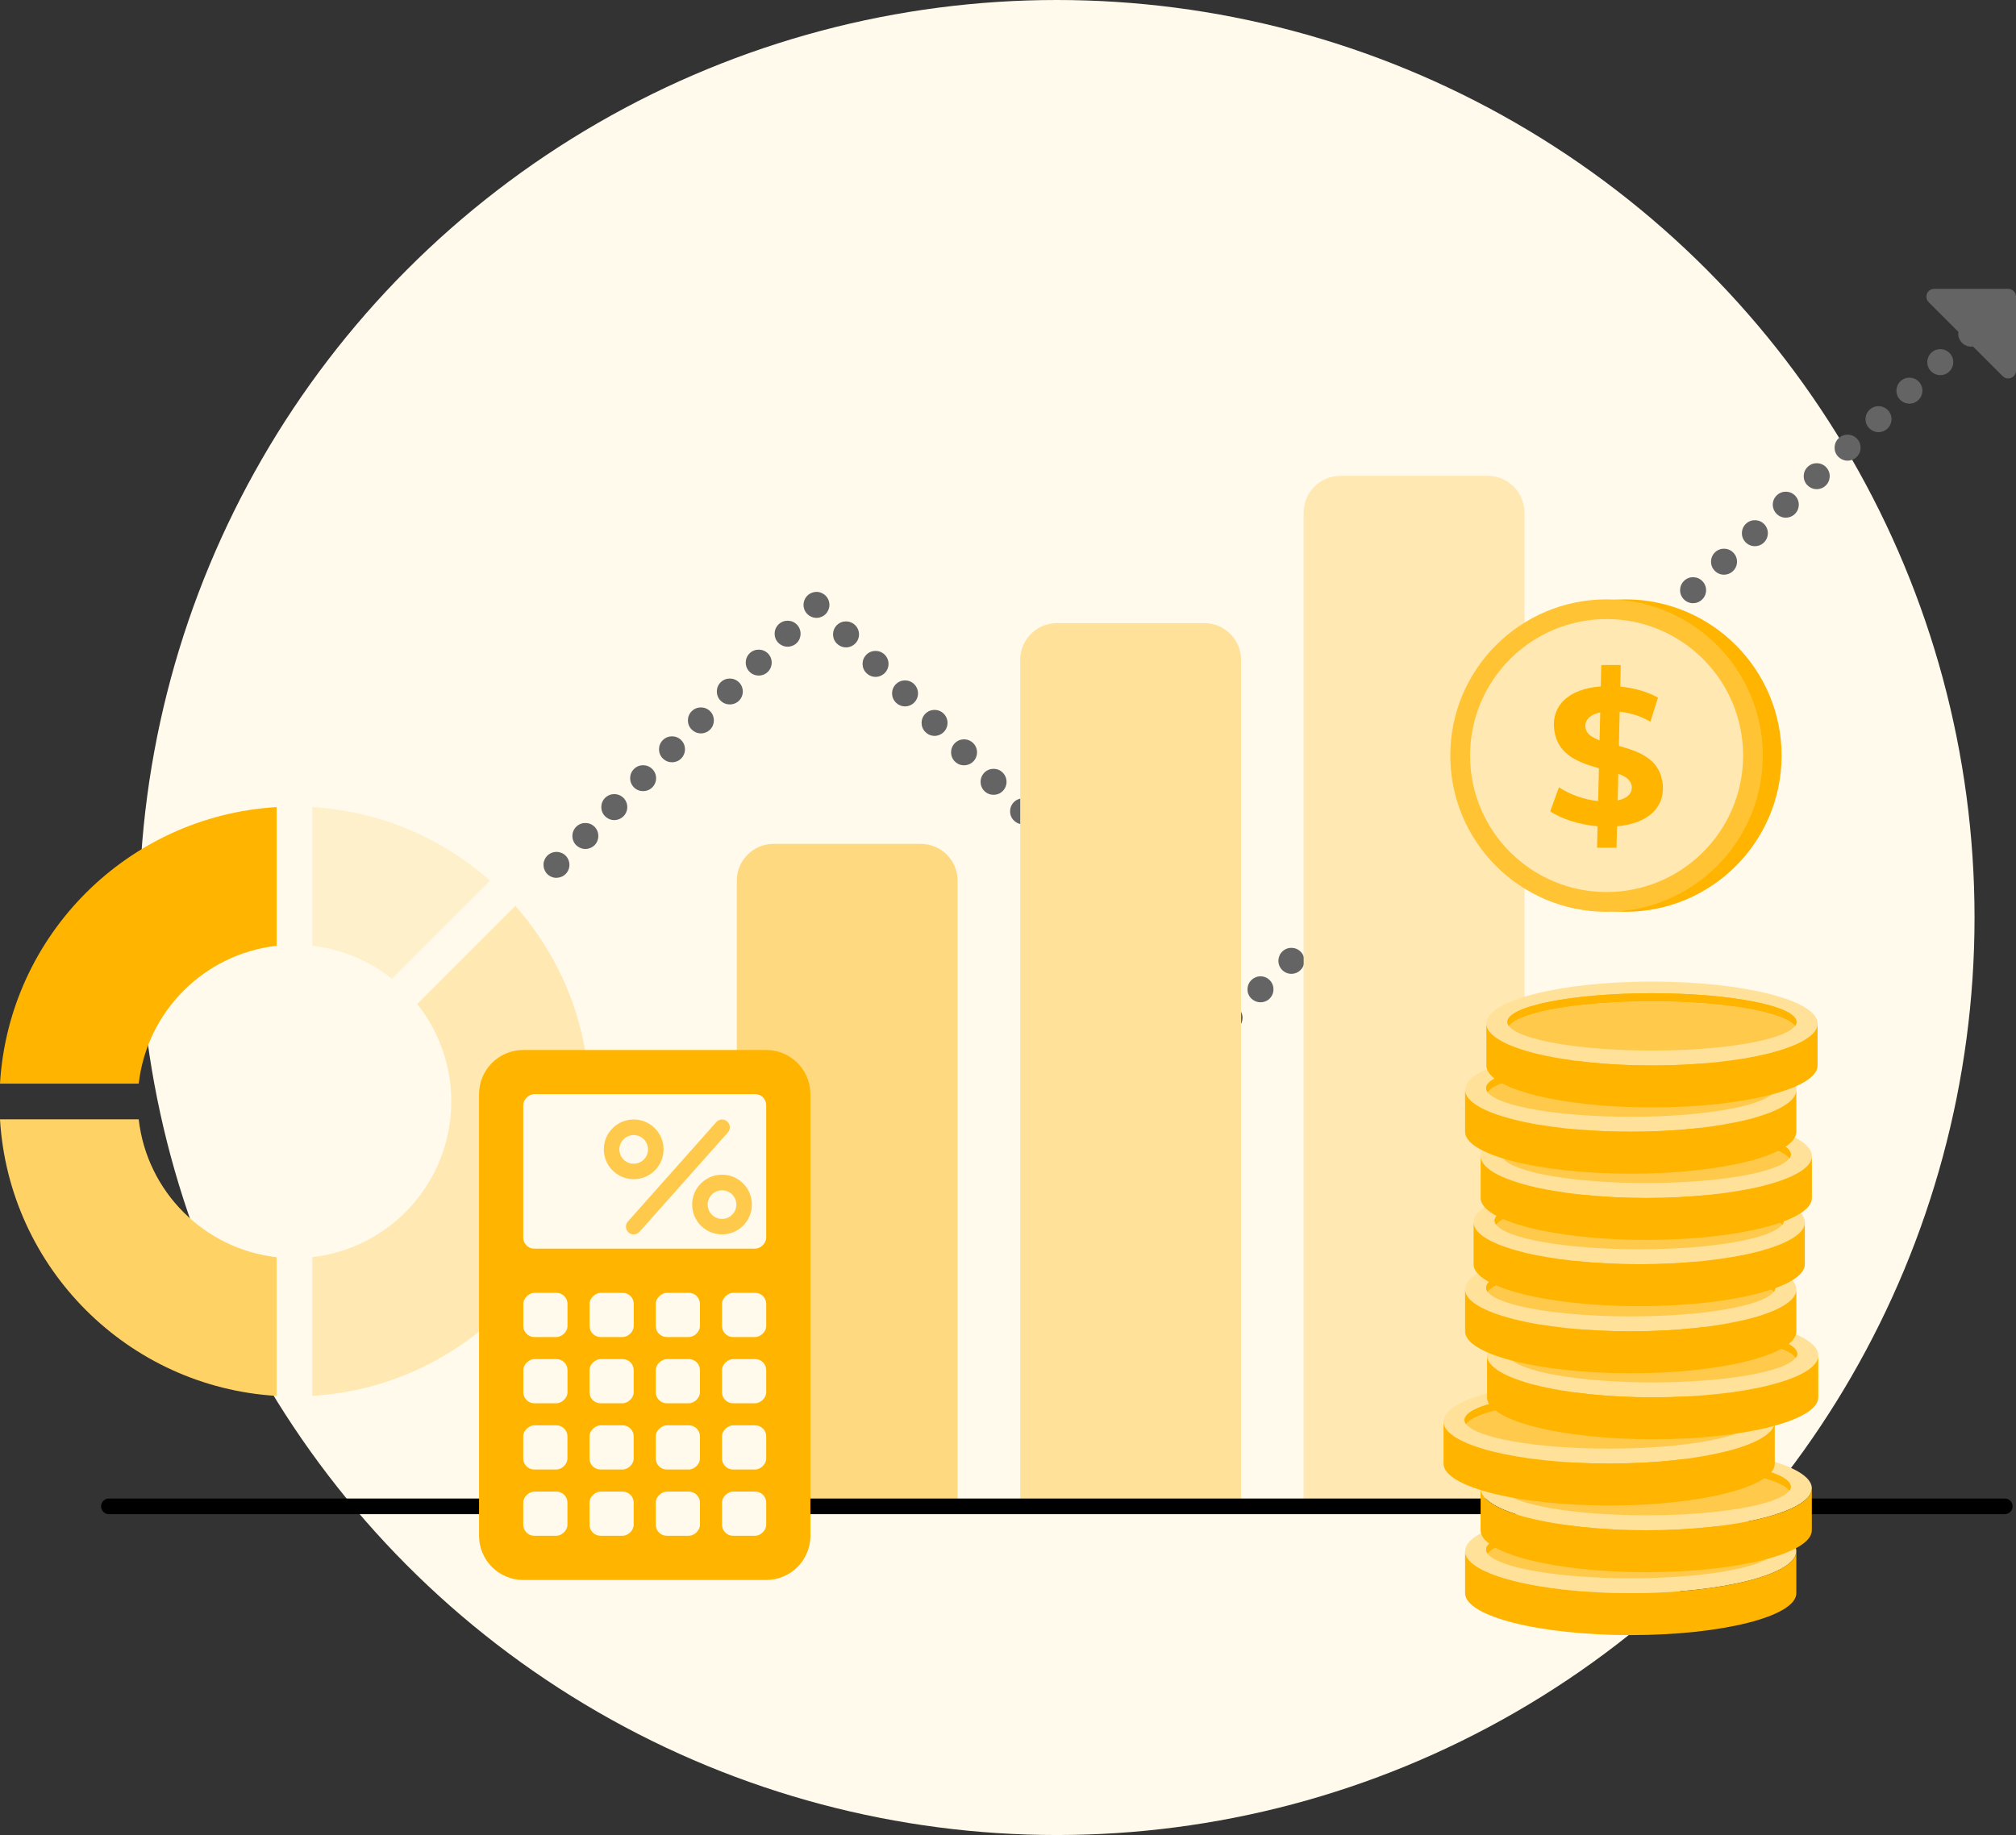 <svg xmlns="http://www.w3.org/2000/svg" id="Layer_1" viewBox="18 31.94 325.26 296.12"><rect x="18" y="31.94" width="325.26" height="296.12" fill="#333333" stroke="none"/><circle cx="188.51" cy="180" r="148.06" fill="#fffaeb" stroke-width="0"/><path d="M219.82,193.01c-.78-.85-.73-2.17.13-2.96h0c.85-.79,2.17-.74,2.96.12h0c.78.85.73,2.18-.12,2.96h0c-.4.38-.91.55-1.42.55h0c-.56,0-1.12-.23-1.54-.67ZM224.81,188.41c-.78-.85-.73-2.18.12-2.96h0c.85-.79,2.18-.73,2.97.12h0c.78.85.73,2.18-.13,2.96h0c-.4.38-.91.56-1.42.56h0c-.56,0-1.13-.23-1.54-.68ZM229.79,183.81c-.79-.85-.73-2.18.12-2.96h0c.85-.79,2.18-.73,2.97.12h0c.78.85.73,2.17-.13,2.96h0c-.4.38-.91.55-1.42.55h0c-.57,0-1.13-.23-1.54-.67ZM234.78,179.21c-.78-.85-.73-2.18.12-2.96h0c.85-.79,2.18-.73,2.97.12h0c.78.85.73,2.18-.13,2.96h0c-.4.38-.91.55-1.42.55h0c-.57,0-1.13-.23-1.54-.67ZM239.77,174.61c-.79-.85-.73-2.17.12-2.96h0c.85-.79,2.18-.73,2.96.12h0c.79.85.74,2.18-.12,2.96h0c-.4.38-.91.56-1.42.56h0c-.57,0-1.13-.23-1.54-.68ZM244.75,170.01c-.79-.85-.73-2.18.12-2.96h0c.85-.79,2.18-.74,2.96.12h0c.79.85.74,2.18-.12,2.96h0c-.4.38-.91.56-1.42.55h0c-.57,0-1.13-.23-1.54-.67ZM249.74,165.41c-.79-.85-.74-2.18.12-2.96h0c.85-.79,2.18-.73,2.96.12h0c.79.85.73,2.18-.12,2.96h0c-.4.38-.91.56-1.42.56h0c-.56,0-1.12-.23-1.53-.68ZM254.73,160.81c-.79-.85-.74-2.18.12-2.96h0c.85-.79,2.17-.73,2.96.12h0c.79.85.73,2.18-.12,2.96h0c-.4.38-.91.56-1.42.56h0c-.56,0-1.12-.23-1.53-.68ZM259.71,156.21c-.79-.85-.74-2.18.12-2.96h0c.85-.79,2.17-.73,2.96.12h0c.79.85.73,2.18-.12,2.96h0c-.4.38-.91.56-1.42.56h0c-.57,0-1.13-.23-1.54-.68ZM264.69,151.61c-.78-.85-.73-2.17.13-2.96h0c.85-.79,2.17-.74,2.96.12h0c.79.85.73,2.18-.12,2.96h0c-.4.38-.91.56-1.42.56h0c-.56,0-1.12-.23-1.54-.68ZM269.68,147.01c-.78-.85-.73-2.17.12-2.96h0c.85-.79,2.18-.73,2.97.12h0c.78.85.73,2.18-.12,2.96h0c-.4.38-.91.56-1.42.56h0c-.56,0-1.12-.23-1.54-.68ZM274.66,142.41c-.78-.85-.73-2.18.12-2.96h0c.85-.79,2.18-.73,2.97.12h0c.78.85.73,2.18-.12,2.96h0c-.41.38-.91.56-1.42.56h0c-.56,0-1.12-.23-1.54-.68ZM279.65,137.81c-.78-.85-.73-2.18.12-2.96h0c.85-.79,2.18-.73,2.97.12h0c.78.85.73,2.18-.13,2.96h0c-.4.38-.91.56-1.42.56h0c-.56,0-1.13-.23-1.54-.68ZM284.63,133.2c-.79-.85-.73-2.17.12-2.96h0c.85-.79,2.18-.73,2.96.12h0c.79.85.74,2.18-.12,2.96h0c-.4.38-.9.56-1.42.56h0c-.56,0-1.13-.23-1.54-.68ZM289.62,128.6c-.79-.85-.73-2.17.12-2.96h0c.85-.79,2.18-.73,2.96.12h0c.79.85.74,2.18-.12,2.96h0c-.4.38-.91.56-1.42.56h0c-.57,0-1.13-.23-1.54-.68ZM294.61,124c-.79-.85-.73-2.18.12-2.96h0c.85-.79,2.18-.73,2.96.12h0c.79.85.74,2.18-.12,2.96h0c-.4.38-.91.56-1.42.56h0c-.57,0-1.13-.23-1.54-.68ZM299.59,119.4c-.79-.85-.73-2.18.12-2.96h0c.85-.79,2.18-.73,2.96.12h0c.79.85.73,2.18-.12,2.96h0c-.4.38-.91.56-1.42.56h0c-.57,0-1.13-.23-1.54-.68ZM304.58,114.8c-.79-.85-.74-2.18.12-2.96h0c.85-.79,2.18-.73,2.96.12h0c.79.85.73,2.18-.12,2.96h0c-.4.38-.91.56-1.42.56h0c-.57,0-1.13-.23-1.54-.68ZM309.56,110.2c-.78-.85-.73-2.17.13-2.96h0c.85-.79,2.17-.73,2.96.12h0c.79.85.73,2.18-.12,2.96h0c-.4.38-.91.56-1.42.56h0c-.56,0-1.12-.23-1.54-.68ZM314.54,105.6c-.78-.85-.73-2.17.13-2.96h0c.85-.79,2.17-.74,2.96.12h0c.79.85.73,2.18-.12,2.96h0c-.4.38-.91.56-1.42.56h0c-.56,0-1.12-.23-1.54-.68ZM319.53,101c-.78-.85-.73-2.17.13-2.96h0c.85-.79,2.17-.73,2.96.12h0c.79.85.73,2.18-.12,2.96h0c-.4.38-.91.56-1.42.56h0c-.56,0-1.12-.23-1.54-.68ZM324.52,96.4c-.78-.85-.73-2.18.12-2.96h0c.85-.79,2.18-.73,2.97.12h0c.78.85.73,2.18-.13,2.96h0c-.4.38-.91.56-1.42.56h0c-.56,0-1.13-.23-1.54-.68ZM329.5,91.8c-.78-.85-.73-2.18.12-2.96h0c.85-.79,2.18-.73,2.97.12h0c.78.85.73,2.18-.12,2.96h0c-.4.38-.91.56-1.42.56h0c-.56,0-1.12-.23-1.54-.68Z" fill="#646464" stroke-width="0"/><path d="M216.38,198.29c-.55,0-1.09-.23-1.48-.62-.09-.09-.18-.2-.26-.32-.08-.11-.13-.23-.19-.36-.05-.13-.09-.26-.12-.39-.03-.13-.04-.27-.04-.4,0-.55.23-1.1.61-1.48.1-.1.21-.18.32-.26.12-.08.23-.14.37-.19.13-.06.25-.09.39-.13.27-.05.55-.05.82,0,.13.03.27.07.39.13.13.05.24.12.36.19.12.08.22.16.32.26.39.39.61.93.61,1.48,0,.13-.02.27-.04.4-.03.13-.07.27-.12.39s-.12.25-.19.36c-.08.12-.17.23-.26.32-.1.1-.2.18-.32.26s-.23.14-.36.19c-.13.06-.26.09-.39.13-.13.03-.28.04-.41.04Z" fill="#646464" stroke-width="0"/><path d="M210.13,192.91c-.81-.81-.81-2.15,0-2.96h0c.82-.82,2.15-.82,2.97,0h0c.82.81.82,2.15,0,2.96h0c-.41.41-.95.61-1.48.61h0c-.54,0-1.07-.2-1.48-.61ZM205.37,188.15c-.81-.81-.81-2.15,0-2.96h0c.82-.82,2.15-.82,2.97,0h0c.81.81.81,2.15,0,2.96h0c-.41.41-.95.61-1.48.61h0c-.54,0-1.07-.2-1.48-.61ZM200.61,183.39c-.82-.82-.82-2.15,0-2.96h0c.82-.82,2.15-.82,2.97,0h0c.81.81.81,2.14,0,2.96h0c-.41.41-.95.61-1.48.61h0c-.54,0-1.07-.2-1.48-.61ZM195.86,178.63c-.82-.82-.82-2.14,0-2.96h0c.82-.82,2.15-.82,2.97,0h0c.81.81.81,2.14,0,2.96h0c-.41.41-.95.61-1.48.61h0c-.54,0-1.07-.2-1.48-.61ZM191.1,173.87c-.82-.82-.82-2.15,0-2.97h0c.82-.81,2.15-.81,2.96,0h0c.82.82.82,2.15,0,2.97h0c-.4.41-.94.61-1.48.61h0c-.54,0-1.07-.2-1.48-.61ZM186.34,169.11c-.82-.82-.82-2.15,0-2.97h0c.82-.81,2.14-.81,2.96,0h0c.82.82.82,2.15,0,2.97h0c-.4.41-.94.61-1.48.61h0c-.54,0-1.07-.2-1.48-.61ZM181.58,164.35c-.82-.82-.82-2.14,0-2.97h0c.81-.81,2.15-.81,2.96,0h0c.82.82.82,2.14,0,2.97h0c-.4.41-.94.61-1.47.61h0c-.54,0-1.07-.2-1.48-.61ZM176.82,159.59c-.82-.82-.82-2.15,0-2.97h0c.81-.82,2.15-.82,2.96,0h0c.82.82.82,2.15,0,2.97h0c-.4.41-.94.61-1.48.61h0c-.54,0-1.07-.2-1.48-.61ZM172.06,154.83c-.82-.82-.82-2.15,0-2.97h0c.81-.82,2.14-.82,2.96,0h0c.82.82.82,2.15,0,2.97h0c-.41.41-.95.61-1.48.61h0c-.54,0-1.07-.2-1.47-.61ZM167.3,150.07c-.82-.81-.82-2.14,0-2.96h0c.81-.82,2.15-.82,2.96,0h0c.82.82.82,2.15,0,2.96h0c-.41.41-.95.62-1.48.62h0c-.54,0-1.07-.21-1.47-.62ZM162.54,145.31c-.82-.81-.82-2.14,0-2.96h0c.81-.82,2.14-.82,2.96,0h0c.82.82.82,2.15,0,2.96h0c-.41.41-.95.62-1.48.62h0c-.54,0-1.07-.21-1.48-.62ZM157.78,140.55c-.82-.81-.82-2.14,0-2.96h0c.81-.82,2.14-.82,2.96,0h0c.82.82.82,2.15,0,2.96h0c-.41.41-.95.62-1.48.62h0c-.54,0-1.07-.21-1.47-.62ZM153.01,135.79c-.81-.81-.81-2.14,0-2.96h0c.82-.82,2.14-.82,2.97,0h0c.82.82.82,2.15,0,2.96h0c-.41.41-.95.62-1.48.62h0c-.54,0-1.07-.21-1.48-.62Z" fill="#646464" stroke-width="0"/><path d="M149.73,131.65c-.13,0-.28-.02-.41-.04-.13-.03-.26-.07-.39-.13-.13-.05-.24-.12-.36-.19-.11-.08-.22-.16-.32-.26-.39-.39-.61-.93-.61-1.48s.23-1.1.61-1.48c.49-.49,1.22-.71,1.89-.58.13.03.27.07.39.13.13.05.24.12.36.19.12.08.22.16.32.26.39.39.61.93.61,1.48s-.23,1.09-.61,1.48c-.1.1-.2.18-.32.26-.12.08-.23.14-.36.19-.13.06-.26.09-.39.13-.13.02-.28.04-.41.04Z" fill="#646464" stroke-width="0"/><path d="M110.96,168.33c-.82-.82-.82-2.15,0-2.97h0c.82-.82,2.15-.82,2.97,0h0c.81.82.81,2.15,0,2.97h0c-.41.4-.95.61-1.48.61h0c-.54,0-1.07-.21-1.48-.61ZM115.62,163.66c-.81-.81-.81-2.15,0-2.96h0c.82-.82,2.15-.82,2.97,0h0c.82.81.82,2.15,0,2.96h0c-.41.41-.95.62-1.48.62h0c-.54,0-1.07-.21-1.48-.62ZM120.28,159c-.82-.82-.82-2.15,0-2.96h0c.81-.82,2.14-.82,2.96,0h0c.82.81.82,2.14,0,2.96h0c-.41.41-.95.61-1.48.61h0c-.54,0-1.07-.2-1.48-.61ZM124.94,154.34c-.82-.82-.82-2.15,0-2.97h0c.82-.81,2.15-.81,2.96,0h0c.82.82.82,2.15,0,2.97h0c-.4.41-.94.61-1.47.61h0c-.54,0-1.07-.2-1.48-.61ZM129.6,149.67c-.82-.81-.82-2.15,0-2.96h0c.82-.82,2.15-.82,2.97,0h0c.81.81.81,2.15,0,2.96h0c-.41.41-.95.62-1.48.62h0c-.54,0-1.07-.21-1.48-.62ZM134.26,145.01c-.81-.81-.81-2.15,0-2.96h0c.82-.82,2.15-.82,2.97,0h0c.82.81.82,2.15,0,2.96h0c-.41.41-.95.61-1.48.61h0c-.54,0-1.07-.2-1.48-.61ZM138.93,140.35c-.82-.82-.82-2.15,0-2.97h0c.81-.81,2.15-.81,2.96,0h0c.82.82.82,2.15,0,2.97h0c-.41.41-.95.61-1.48.61h0c-.54,0-1.06-.2-1.48-.61ZM143.59,135.69c-.82-.82-.82-2.15,0-2.97h0c.82-.82,2.15-.82,2.97,0h0c.81.82.81,2.15,0,2.97h0c-.41.4-.95.61-1.48.61h0c-.54,0-1.07-.21-1.48-.61Z" fill="#646464" stroke-width="0"/><path d="M107.78,173.6c-.55,0-1.1-.23-1.48-.61s-.61-.93-.61-1.48c0-.13,0-.28.03-.41.03-.13.07-.26.13-.39.05-.13.12-.25.19-.37.08-.11.16-.22.26-.32.49-.49,1.21-.7,1.89-.57.13.03.27.07.39.12.13.05.25.12.36.19.12.08.23.17.32.26.39.39.61.93.61,1.48s-.22,1.09-.61,1.48c-.09.09-.2.18-.32.26-.11.08-.23.14-.36.19-.13.05-.26.09-.39.12-.13.02-.27.04-.4.04Z" fill="#646464" stroke-width="0"/><path d="M68.39,184.56v-22.38c10.97.66,20.94,5.03,28.67,11.88l-15.82,15.83c-3.61-2.87-8.02-4.78-12.85-5.32Z" fill="#fff0cc" stroke-width="0"/><path d="M62.63,234.82v22.38c-23.99-1.43-43.19-20.63-44.63-44.63h22.38c1.32,11.67,10.58,20.92,22.25,22.25Z" fill="#ffd266" stroke-width="0"/><path d="M40.38,206.81h-22.38c1.43-23.99,20.63-43.19,44.63-44.63v22.38c-11.67,1.32-20.92,10.58-22.25,22.25Z" fill="#ffb400" stroke-width="0"/><path d="M90.81,209.69c0-5.95-2.06-11.41-5.49-15.73l15.82-15.83c7.45,8.4,11.97,19.45,11.97,31.55,0,25.32-19.77,46.02-44.72,47.51v-22.38c12.61-1.43,22.42-12.13,22.42-25.13Z" fill="#ffe8b2" stroke-width="0"/><path d="M218.23,275.02h-35.63v-136.59c0-3.28,2.66-5.94,5.94-5.94h23.75c3.28,0,5.94,2.66,5.94,5.94v136.59Z" fill="#ffe199" stroke-width="0"/><path d="M263.96,275.02h-35.63V114.67c0-3.28,2.66-5.94,5.94-5.94h23.75c3.28,0,5.94,2.66,5.94,5.94v160.34Z" fill="#ffe8b2" stroke-width="0"/><path d="M172.5,275.02h-35.63v-100.96c0-3.28,2.66-5.94,5.94-5.94h23.75c3.28,0,5.94,2.66,5.94,5.94v100.96Z" fill="#ffd980" stroke-width="0"/><path d="M341.45,276.28H35.57c-.69,0-1.26-.56-1.26-1.26s.56-1.26,1.26-1.26h305.88c.69,0,1.26.56,1.26,1.26s-.56,1.26-1.26,1.26Z" stroke-width="0"/><path d="M255.02,153.83c-.02,13.92,11.25,25.23,25.17,25.25,13.92.02,25.23-11.25,25.25-25.17.02-13.92-11.25-25.23-25.17-25.25-13.92-.02-25.23,11.25-25.25,25.17Z" fill="#ffb400" stroke-width="0"/><path d="M251.99,153.83c-.02,13.92,11.25,25.23,25.17,25.25,13.92.02,25.23-11.25,25.25-25.17.02-13.92-11.25-25.23-25.17-25.25-13.92-.02-25.23,11.25-25.25,25.17Z" fill="#ffc333" stroke-width="0"/><path d="M255.18,153.83c-.02,12.16,9.83,22.04,21.99,22.06,12.16.02,22.04-9.83,22.06-21.99.02-12.16-9.83-22.04-21.99-22.06-12.16-.02-22.04,9.83-22.06,21.99Z" fill="#ffe8b2" stroke-width="0"/><path d="M286.18,157.87c.74,4.17-2.13,6.96-7.29,7.41l-.08,3.45h-3.14s.08-3.45.08-3.45c-3.03-.28-5.83-1.21-7.64-2.4l1.41-3.89c1.88,1.22,4.12,2,6.32,2.22l.13-5.3c-3.07-.87-6.48-2.03-7.15-5.82-.74-4.17,2.18-7,7.45-7.38l.08-3.45h3.14s-.08,3.48-.08,3.48c2.27.21,4.41.84,6.09,1.78l-1.23,3.89c-1.51-.91-3.23-1.44-4.96-1.62l-.12,5.52c3.03.84,6.34,1.97,6.97,5.57ZM276.07,151.42l.11-4.52c-1.73.35-2.56,1.32-2.38,2.51.17.97,1.05,1.53,2.27,2ZM281.24,158.69c-.16-.91-.98-1.47-2.15-1.88l-.09,4.3c1.63-.35,2.45-1.23,2.24-2.42Z" fill="#ffb400" stroke-width="0"/><path d="M141.62,286.9h-39.2c-3.94,0-7.13-3.19-7.13-7.13v-71.26c0-3.94,3.19-7.13,7.13-7.13h39.2c3.94,0,7.13,3.19,7.13,7.13v71.26c0,3.94-3.19,7.13-7.13,7.13Z" fill="#ffb400" stroke-width="0"/><rect x="109.55" y="201.38" width="24.94" height="39.2" rx="1.78" ry="1.78" transform="translate(343 98.95) rotate(90)" fill="#fffaeb" stroke-width="0"/><path d="M120.24,231.14c-.3,0-.6-.1-.83-.32-.52-.46-.57-1.26-.1-1.77l14.25-16.03c.46-.52,1.26-.57,1.77-.1.52.46.57,1.26.1,1.77l-14.25,16.03c-.25.28-.59.42-.94.42Z" fill="#ffca4c" stroke-width="0"/><path d="M134.49,231.14c-2.66,0-4.82-2.16-4.82-4.82s2.16-4.82,4.82-4.82,4.82,2.16,4.82,4.82-2.16,4.82-4.82,4.82ZM134.49,224.02c-1.27,0-2.31,1.03-2.31,2.31s1.03,2.31,2.31,2.31,2.31-1.03,2.31-2.31-1.03-2.31-2.31-2.31Z" fill="#ffca4c" stroke-width="0"/><path d="M120.24,222.23c-2.66,0-4.82-2.16-4.82-4.82s2.16-4.82,4.82-4.82,4.82,2.16,4.82,4.82-2.16,4.82-4.82,4.82ZM120.24,215.11c-1.27,0-2.31,1.03-2.31,2.31s1.03,2.31,2.31,2.31,2.31-1.03,2.31-2.31-1.03-2.31-2.31-2.31Z" fill="#ffca4c" stroke-width="0"/><rect x="102.42" y="272.64" width="7.13" height="7.13" rx="1.78" ry="1.78" transform="translate(382.19 170.22) rotate(90)" fill="#fffaeb" stroke-width="0"/><rect x="113.11" y="272.64" width="7.13" height="7.13" rx="1.78" ry="1.78" transform="translate(392.88 159.53) rotate(90)" fill="#fffaeb" stroke-width="0"/><rect x="123.8" y="272.64" width="7.13" height="7.13" rx="1.78" ry="1.78" transform="translate(403.57 148.84) rotate(90)" fill="#fffaeb" stroke-width="0"/><rect x="134.49" y="272.64" width="7.13" height="7.13" rx="1.78" ry="1.78" transform="translate(414.26 138.15) rotate(90)" fill="#fffaeb" stroke-width="0"/><rect x="102.42" y="261.95" width="7.13" height="7.13" rx="1.78" ry="1.78" transform="translate(371.5 159.53) rotate(90)" fill="#fffaeb" stroke-width="0"/><rect x="113.11" y="261.95" width="7.13" height="7.13" rx="1.78" ry="1.78" transform="translate(382.19 148.84) rotate(90)" fill="#fffaeb" stroke-width="0"/><rect x="123.8" y="261.95" width="7.13" height="7.13" rx="1.78" ry="1.78" transform="translate(392.88 138.15) rotate(90)" fill="#fffaeb" stroke-width="0"/><rect x="134.49" y="261.95" width="7.13" height="7.13" rx="1.78" ry="1.78" transform="translate(403.57 127.46) rotate(90)" fill="#fffaeb" stroke-width="0"/><rect x="102.42" y="251.26" width="7.13" height="7.13" rx="1.78" ry="1.78" transform="translate(360.82 148.84) rotate(90)" fill="#fffaeb" stroke-width="0"/><rect x="113.11" y="251.26" width="7.13" height="7.13" rx="1.78" ry="1.78" transform="translate(371.5 138.15) rotate(90)" fill="#fffaeb" stroke-width="0"/><rect x="123.8" y="251.26" width="7.13" height="7.13" rx="1.78" ry="1.78" transform="translate(382.19 127.46) rotate(90)" fill="#fffaeb" stroke-width="0"/><rect x="134.49" y="251.26" width="7.13" height="7.13" rx="1.78" ry="1.78" transform="translate(392.88 116.77) rotate(90)" fill="#fffaeb" stroke-width="0"/><rect x="102.42" y="240.57" width="7.13" height="7.13" rx="1.78" ry="1.78" transform="translate(350.13 138.15) rotate(90)" fill="#fffaeb" stroke-width="0"/><rect x="113.11" y="240.57" width="7.13" height="7.13" rx="1.78" ry="1.78" transform="translate(360.82 127.46) rotate(90)" fill="#fffaeb" stroke-width="0"/><rect x="123.8" y="240.57" width="7.13" height="7.13" rx="1.78" ry="1.78" transform="translate(371.5 116.77) rotate(90)" fill="#fffaeb" stroke-width="0"/><rect x="134.49" y="240.57" width="7.13" height="7.13" rx="1.78" ry="1.78" transform="translate(382.19 106.08) rotate(90)" fill="#fffaeb" stroke-width="0"/><path d="M307.82,282.26c0,3.74-11.96,6.77-26.72,6.77-14.76,0-26.72-3.03-26.72-6.77,0-3.74,11.96-6.77,26.72-6.77,14.76,0,26.72,3.03,26.72,6.77Z" fill="#ffe199" stroke-width="0"/><path d="M304.42,282c0,.22-.1.48-.25.66-1.69-2.27-11.39-3.97-23.07-3.97-11.71,0-21.41,1.7-23.07,3.97-.16-.17-.25-.44-.26-.66,0-2.53,10.43-4.63,23.32-4.63,12.86,0,23.32,2.09,23.32,4.63Z" fill="#ffb400" stroke-width="0"/><path d="M304.42,282c0,.22-.1.48-.25.66-1.69-2.27-11.39-3.97-23.07-3.97-11.71,0-21.41,1.7-23.07,3.97-.16-.17-.25-.44-.26-.66,0-2.53,10.43-4.63,23.32-4.63,12.86,0,23.32,2.09,23.32,4.63Z" fill="#ffb400" stroke-width="0"/><path d="M304.16,282.66c-1.69,2.27-11.39,3.97-23.07,3.97-11.71,0-21.41-1.7-23.07-3.97,1.66-2.27,11.36-3.97,23.07-3.97,11.68,0,21.38,1.7,23.07,3.97Z" fill="#ffca4c" stroke-width="0"/><path d="M307.82,282.26c0,3.74-11.96,6.77-26.72,6.77-14.76,0-26.72-3.03-26.72-6.77h0v6.77c0,3.74,11.96,6.77,26.72,6.77s26.72-3.03,26.72-6.77v-6.77Z" fill="#ffb400" stroke-width="0"/><path d="M310.32,272.11c0,3.74-11.96,6.77-26.72,6.77-14.76,0-26.72-3.03-26.72-6.77,0-3.74,11.96-6.77,26.72-6.77,14.76,0,26.72,3.03,26.72,6.77Z" fill="#ffe199" stroke-width="0"/><path d="M306.92,271.85c0,.22-.1.48-.25.66-1.69-2.27-11.39-3.97-23.07-3.97-11.71,0-21.41,1.7-23.07,3.97-.16-.17-.25-.44-.26-.66,0-2.53,10.43-4.63,23.32-4.63,12.86,0,23.32,2.09,23.32,4.63Z" fill="#ffb400" stroke-width="0"/><path d="M306.92,271.85c0,.22-.1.48-.25.66-1.69-2.27-11.39-3.97-23.07-3.97-11.71,0-21.41,1.7-23.07,3.97-.16-.17-.25-.44-.26-.66,0-2.53,10.43-4.63,23.32-4.63,12.86,0,23.32,2.09,23.32,4.63Z" fill="#ffb400" stroke-width="0"/><path d="M306.67,272.5c-1.69,2.27-11.39,3.97-23.07,3.97-11.71,0-21.41-1.7-23.07-3.97,1.66-2.27,11.36-3.97,23.07-3.97,11.68,0,21.38,1.7,23.07,3.97Z" fill="#ffca4c" stroke-width="0"/><path d="M310.32,272.11c0,3.74-11.96,6.77-26.72,6.77-14.76,0-26.72-3.03-26.72-6.77h0v6.77c0,3.74,11.96,6.77,26.72,6.77s26.72-3.03,26.72-6.77v-6.77Z" fill="#ffb400" stroke-width="0"/><path d="M304.34,261.35c0,3.74-11.96,6.77-26.72,6.77-14.76,0-26.72-3.03-26.72-6.77,0-3.74,11.96-6.77,26.72-6.77,14.76,0,26.72,3.03,26.72,6.77Z" fill="#ffe199" stroke-width="0"/><path d="M300.94,261.09c0,.22-.1.48-.25.66-1.69-2.27-11.39-3.97-23.07-3.97-11.71,0-21.41,1.7-23.07,3.97-.16-.17-.25-.44-.26-.66,0-2.53,10.43-4.63,23.32-4.63,12.86,0,23.32,2.09,23.32,4.63Z" fill="#ffb400" stroke-width="0"/><path d="M300.94,261.09c0,.22-.1.48-.25.66-1.69-2.27-11.39-3.97-23.07-3.97-11.71,0-21.41,1.7-23.07,3.97-.16-.17-.25-.44-.26-.66,0-2.53,10.43-4.63,23.32-4.63,12.86,0,23.32,2.09,23.32,4.63Z" fill="#ffb400" stroke-width="0"/><path d="M300.69,261.74c-1.69,2.27-11.39,3.97-23.07,3.97-11.71,0-21.41-1.7-23.07-3.97,1.66-2.27,11.36-3.97,23.07-3.97,11.68,0,21.38,1.7,23.07,3.97Z" fill="#ffca4c" stroke-width="0"/><path d="M304.34,261.35c0,3.74-11.96,6.77-26.72,6.77-14.76,0-26.72-3.03-26.72-6.77h0v6.77c0,3.74,11.96,6.77,26.72,6.77s26.72-3.03,26.72-6.77v-6.77Z" fill="#ffb400" stroke-width="0"/><path d="M311.36,250.66c0,3.74-11.96,6.77-26.72,6.77-14.76,0-26.72-3.03-26.72-6.77,0-3.74,11.96-6.77,26.72-6.77,14.76,0,26.72,3.03,26.72,6.77Z" fill="#ffe199" stroke-width="0"/><path d="M307.96,250.4c0,.22-.1.48-.25.66-1.69-2.27-11.39-3.97-23.07-3.97-11.71,0-21.41,1.7-23.07,3.97-.16-.17-.25-.44-.26-.66,0-2.53,10.43-4.63,23.32-4.63,12.86,0,23.32,2.09,23.32,4.63Z" fill="#ffb400" stroke-width="0"/><path d="M307.96,250.4c0,.22-.1.48-.25.66-1.69-2.27-11.39-3.97-23.07-3.97-11.71,0-21.41,1.7-23.07,3.97-.16-.17-.25-.44-.26-.66,0-2.53,10.43-4.63,23.32-4.63,12.86,0,23.32,2.09,23.32,4.63Z" fill="#ffb400" stroke-width="0"/><path d="M307.7,251.05c-1.69,2.27-11.39,3.97-23.07,3.97-11.71,0-21.41-1.7-23.07-3.97,1.66-2.27,11.36-3.97,23.07-3.97,11.68,0,21.38,1.7,23.07,3.97Z" fill="#ffca4c" stroke-width="0"/><path d="M311.36,250.66c0,3.74-11.96,6.77-26.72,6.77-14.76,0-26.72-3.03-26.72-6.77h0v6.77c0,3.74,11.96,6.77,26.72,6.77s26.72-3.03,26.72-6.77v-6.77Z" fill="#ffb400" stroke-width="0"/><path d="M307.82,240.01c0,3.74-11.96,6.77-26.72,6.77-14.76,0-26.72-3.03-26.72-6.77,0-3.74,11.96-6.77,26.72-6.77,14.76,0,26.72,3.03,26.72,6.77Z" fill="#ffe199" stroke-width="0"/><path d="M304.42,239.75c0,.22-.1.48-.25.66-1.69-2.27-11.39-3.97-23.07-3.97-11.71,0-21.41,1.7-23.07,3.97-.16-.17-.25-.44-.26-.66,0-2.53,10.43-4.63,23.32-4.63,12.86,0,23.32,2.09,23.32,4.63Z" fill="#ffb400" stroke-width="0"/><path d="M304.42,239.75c0,.22-.1.48-.25.66-1.69-2.27-11.39-3.97-23.07-3.97-11.71,0-21.41,1.7-23.07,3.97-.16-.17-.25-.44-.26-.66,0-2.53,10.43-4.63,23.32-4.63,12.86,0,23.32,2.09,23.32,4.63Z" fill="#ffb400" stroke-width="0"/><path d="M304.16,240.4c-1.69,2.27-11.39,3.97-23.07,3.97-11.71,0-21.41-1.7-23.07-3.97,1.66-2.27,11.36-3.97,23.07-3.97,11.68,0,21.38,1.7,23.07,3.97Z" fill="#ffca4c" stroke-width="0"/><path d="M307.82,240.01c0,3.74-11.96,6.77-26.72,6.77-14.76,0-26.72-3.03-26.72-6.77h0v6.77c0,3.74,11.96,6.77,26.72,6.77s26.72-3.03,26.72-6.77v-6.77Z" fill="#ffb400" stroke-width="0"/><path d="M309.19,229.18c0,3.74-11.96,6.77-26.72,6.77-14.76,0-26.72-3.03-26.72-6.77,0-3.74,11.96-6.77,26.72-6.77,14.76,0,26.72,3.03,26.72,6.77Z" fill="#ffe199" stroke-width="0"/><path d="M305.79,228.92c0,.22-.1.48-.25.66-1.69-2.27-11.39-3.97-23.07-3.97-11.71,0-21.41,1.7-23.07,3.97-.16-.17-.25-.44-.26-.66,0-2.53,10.43-4.63,23.32-4.63,12.86,0,23.32,2.09,23.32,4.63Z" fill="#ffb400" stroke-width="0"/><path d="M305.79,228.92c0,.22-.1.48-.25.66-1.69-2.27-11.39-3.97-23.07-3.97-11.71,0-21.41,1.7-23.07,3.97-.16-.17-.25-.44-.26-.66,0-2.53,10.43-4.63,23.32-4.63,12.86,0,23.32,2.09,23.32,4.63Z" fill="#ffb400" stroke-width="0"/><path d="M305.53,229.57c-1.69,2.27-11.39,3.97-23.07,3.97-11.71,0-21.41-1.7-23.07-3.97,1.66-2.27,11.36-3.97,23.07-3.97,11.68,0,21.38,1.7,23.07,3.97Z" fill="#ffca4c" stroke-width="0"/><path d="M309.19,229.18c0,3.74-11.96,6.77-26.72,6.77-14.76,0-26.72-3.03-26.72-6.77h0v6.77c0,3.74,11.96,6.77,26.72,6.77s26.72-3.03,26.72-6.77v-6.77Z" fill="#ffb400" stroke-width="0"/><path d="M310.33,218.49c0,3.74-11.96,6.77-26.72,6.77-14.76,0-26.72-3.03-26.72-6.77,0-3.74,11.96-6.77,26.72-6.77,14.76,0,26.72,3.03,26.72,6.77Z" fill="#ffe199" stroke-width="0"/><path d="M306.93,218.23c0,.22-.1.48-.25.66-1.69-2.27-11.39-3.97-23.07-3.97-11.71,0-21.41,1.7-23.07,3.97-.16-.17-.25-.44-.26-.66,0-2.53,10.43-4.63,23.32-4.63,12.86,0,23.32,2.09,23.32,4.63Z" fill="#ffb400" stroke-width="0"/><path d="M306.93,218.23c0,.22-.1.48-.25.66-1.69-2.27-11.39-3.97-23.07-3.97-11.71,0-21.41,1.7-23.07,3.97-.16-.17-.25-.44-.26-.66,0-2.53,10.43-4.63,23.32-4.63,12.86,0,23.32,2.09,23.32,4.63Z" fill="#ffb400" stroke-width="0"/><path d="M306.67,218.88c-1.69,2.27-11.39,3.97-23.07,3.97-11.71,0-21.41-1.7-23.07-3.97,1.66-2.27,11.36-3.97,23.07-3.97,11.68,0,21.38,1.7,23.07,3.97Z" fill="#ffca4c" stroke-width="0"/><path d="M310.33,218.49c0,3.74-11.96,6.77-26.72,6.77-14.76,0-26.72-3.03-26.72-6.77h0v6.77c0,3.74,11.96,6.77,26.72,6.77s26.72-3.03,26.72-6.77v-6.77Z" fill="#ffb400" stroke-width="0"/><path d="M307.82,207.8c0,3.74-11.96,6.77-26.72,6.77-14.76,0-26.72-3.03-26.72-6.77,0-3.74,11.96-6.77,26.72-6.77,14.76,0,26.72,3.03,26.72,6.77Z" fill="#ffe199" stroke-width="0"/><path d="M304.42,207.54c0,.22-.1.48-.25.66-1.69-2.27-11.39-3.97-23.07-3.97-11.71,0-21.41,1.7-23.07,3.97-.16-.17-.25-.44-.26-.66,0-2.53,10.43-4.63,23.32-4.63,12.86,0,23.32,2.09,23.32,4.63Z" fill="#ffb400" stroke-width="0"/><path d="M304.42,207.54c0,.22-.1.48-.25.66-1.69-2.27-11.39-3.97-23.07-3.97-11.71,0-21.41,1.7-23.07,3.97-.16-.17-.25-.44-.26-.66,0-2.53,10.43-4.63,23.32-4.63,12.86,0,23.32,2.09,23.32,4.63Z" fill="#ffb400" stroke-width="0"/><path d="M304.16,208.19c-1.69,2.27-11.39,3.97-23.07,3.97-11.71,0-21.41-1.7-23.07-3.97,1.66-2.27,11.36-3.97,23.07-3.97,11.68,0,21.38,1.7,23.07,3.97Z" fill="#ffca4c" stroke-width="0"/><path d="M307.82,207.8c0,3.74-11.96,6.77-26.72,6.77-14.76,0-26.72-3.03-26.72-6.77h0v6.77c0,3.74,11.96,6.77,26.72,6.77s26.72-3.03,26.72-6.77v-6.77Z" fill="#ffb400" stroke-width="0"/><path d="M311.25,197.11c0,3.74-11.96,6.77-26.72,6.77-14.76,0-26.72-3.03-26.72-6.77,0-3.74,11.96-6.77,26.72-6.77,14.76,0,26.72,3.03,26.72,6.77Z" fill="#ffe199" stroke-width="0"/><path d="M307.85,196.85c0,.22-.1.48-.25.66-1.69-2.27-11.39-3.97-23.07-3.97-11.71,0-21.41,1.7-23.07,3.97-.16-.17-.25-.44-.26-.66,0-2.53,10.43-4.63,23.32-4.63,12.86,0,23.32,2.09,23.32,4.63Z" fill="#ffb400" stroke-width="0"/><path d="M307.85,196.85c0,.22-.1.48-.25.66-1.69-2.27-11.39-3.97-23.07-3.97-11.71,0-21.41,1.7-23.07,3.97-.16-.17-.25-.44-.26-.66,0-2.53,10.43-4.63,23.32-4.63,12.86,0,23.32,2.09,23.32,4.63Z" fill="#ffb400" stroke-width="0"/><path d="M307.59,197.5c-1.69,2.27-11.39,3.97-23.07,3.97-11.71,0-21.41-1.7-23.07-3.97,1.66-2.27,11.36-3.97,23.07-3.97,11.68,0,21.38,1.7,23.07,3.97Z" fill="#ffca4c" stroke-width="0"/><path d="M311.25,197.11c0,3.74-11.96,6.77-26.72,6.77-14.76,0-26.72-3.03-26.72-6.77h0v6.77c0,3.74,11.96,6.77,26.72,6.77s26.72-3.03,26.72-6.77v-6.77Z" fill="#ffb400" stroke-width="0"/><path d="M342,78.55h-11.94c-.51,0-.97.31-1.16.78-.19.47-.09,1.01.27,1.37l4.8,4.8c-.01.1-.03.19-.03.29,0,.55.23,1.09.61,1.47.39.39.93.62,1.48.62.09,0,.19-.02.29-.03l4.79,4.79c.24.24.56.37.89.37.16,0,.33-.03.48-.1.47-.19.78-.65.78-1.16v-11.94c0-.69-.56-1.26-1.26-1.26Z" fill="#646464" stroke-width="0"/></svg>